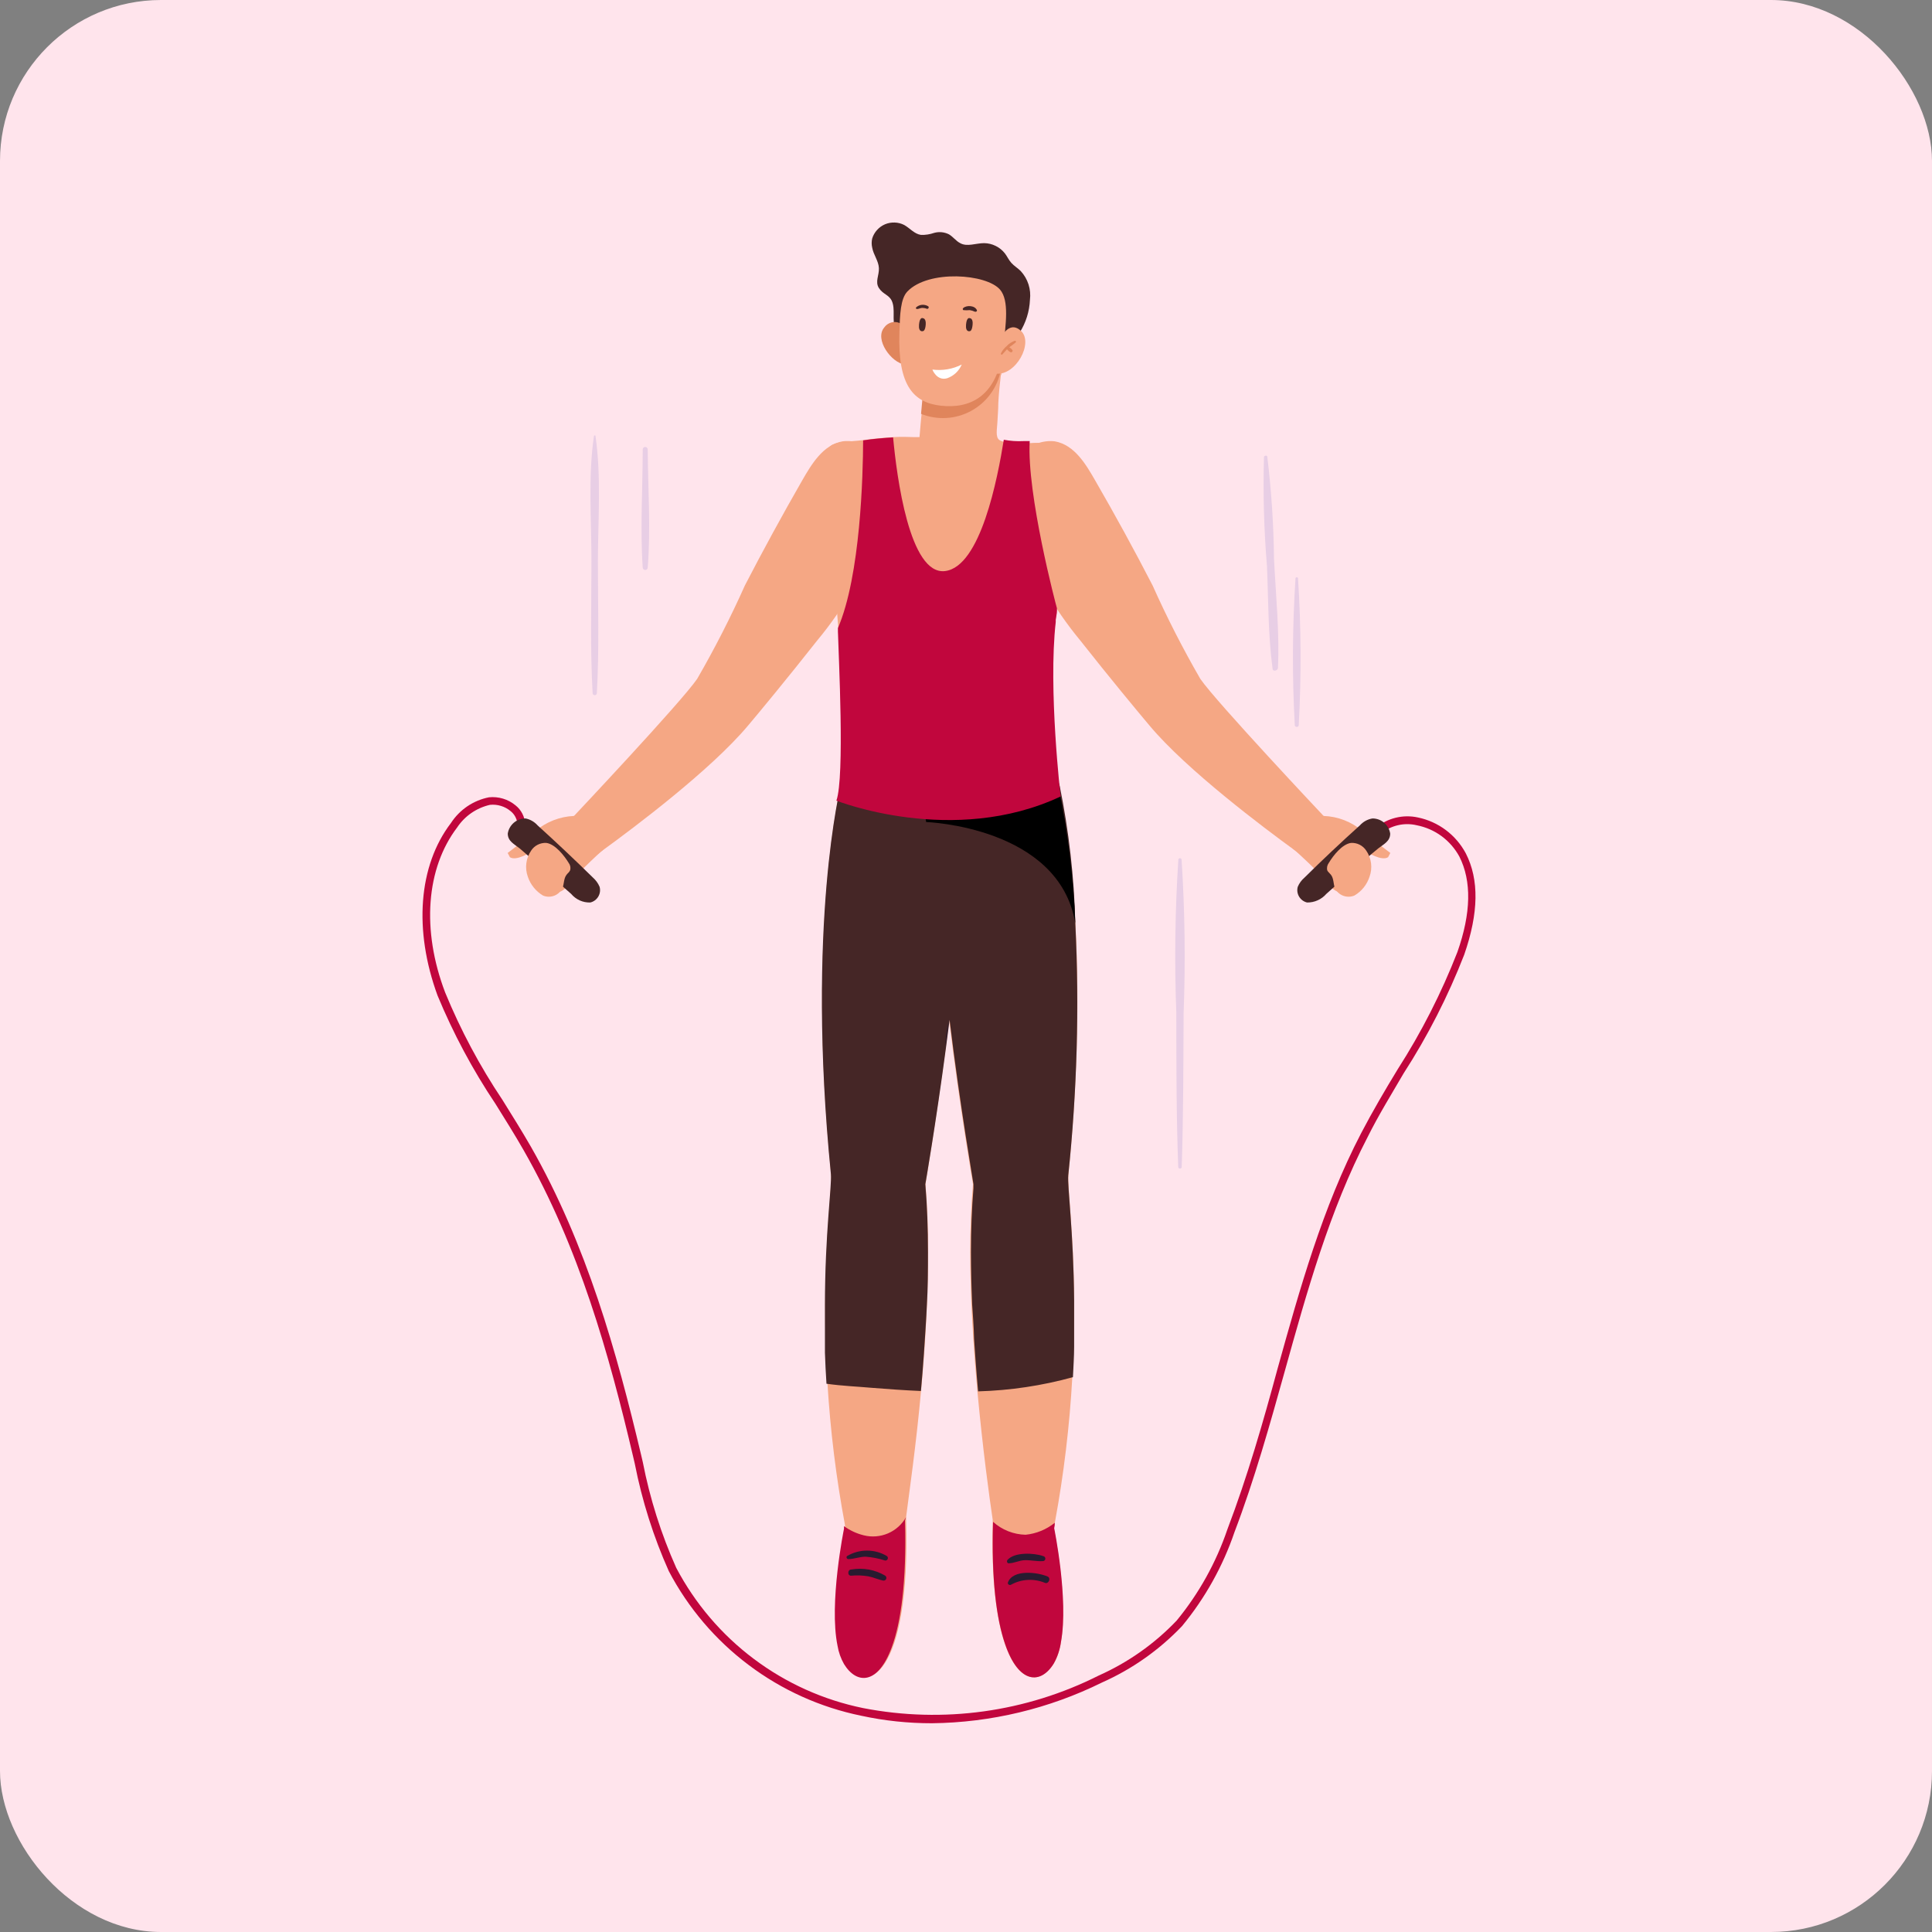 <svg width="60" height="60" viewBox="0 0 60 60" fill="none" xmlns="http://www.w3.org/2000/svg">
<rect x="0" y="0" width="60" height="60" fill="#808080" stroke="none"/>
<rect width="60" height="60" rx="5" fill="#FFE4EC"/>
<g clip-path="url(#clip0_0_4855)">
<path d="M28.944 53.517C28.204 53.518 27.465 53.44 26.742 53.283C25.476 53.023 24.284 52.486 23.252 51.709C22.219 50.933 21.372 49.937 20.771 48.794C20.293 47.725 19.939 46.606 19.714 45.457L19.662 45.234C18.921 42.079 17.986 38.739 16.262 35.721C15.984 35.235 15.68 34.749 15.386 34.279C14.677 33.22 14.075 32.093 13.588 30.916C12.846 28.891 12.991 26.889 14.003 25.562C14.137 25.356 14.31 25.179 14.513 25.041C14.716 24.904 14.945 24.808 15.186 24.761C15.333 24.746 15.482 24.76 15.623 24.803C15.764 24.845 15.896 24.916 16.009 25.01C16.098 25.08 16.17 25.168 16.222 25.269C16.274 25.369 16.304 25.479 16.31 25.592H16.069C16.063 25.513 16.041 25.437 16.004 25.367C15.967 25.297 15.916 25.236 15.854 25.188C15.766 25.114 15.664 25.06 15.554 25.027C15.445 24.994 15.33 24.983 15.216 24.995C14.798 25.09 14.433 25.342 14.196 25.699C13.236 26.963 13.084 28.88 13.825 30.823C14.305 31.992 14.902 33.11 15.605 34.16C15.898 34.631 16.202 35.116 16.484 35.606C18.224 38.653 19.158 42.013 19.911 45.186L19.963 45.409C20.183 46.538 20.531 47.639 21.001 48.69C21.586 49.8 22.409 50.767 23.413 51.52C24.417 52.274 25.575 52.795 26.805 53.046C29.29 53.529 31.865 53.173 34.125 52.034C35.033 51.629 35.853 51.051 36.539 50.332C37.233 49.489 37.768 48.526 38.119 47.492C38.738 45.868 39.231 44.155 39.677 42.502C40.363 40.04 41.071 37.497 42.272 35.191C42.625 34.516 43.014 33.852 43.407 33.207C44.144 32.058 44.765 30.838 45.261 29.566C45.688 28.354 45.706 27.36 45.321 26.6C45.185 26.351 44.996 26.134 44.768 25.966C44.539 25.798 44.276 25.683 43.997 25.629C43.804 25.583 43.603 25.583 43.409 25.629C43.216 25.674 43.036 25.765 42.884 25.892L42.725 25.71C42.904 25.559 43.116 25.452 43.343 25.396C43.571 25.34 43.809 25.337 44.038 25.388C44.351 25.453 44.647 25.587 44.903 25.779C45.159 25.971 45.37 26.218 45.521 26.5C45.94 27.316 45.922 28.354 45.473 29.648C44.971 30.938 44.34 32.174 43.589 33.337C43.218 33.974 42.81 34.634 42.476 35.306C41.29 37.589 40.585 40.125 39.903 42.572C39.439 44.233 38.961 45.946 38.338 47.581C37.976 48.644 37.424 49.633 36.71 50.499C36.003 51.241 35.158 51.837 34.221 52.253C32.579 53.064 30.776 53.496 28.944 53.517Z" fill="#C1063D"/>
<path d="M31.667 10.328C31.86 10.023 31.97 9.672 31.986 9.312C32.006 9.151 31.991 8.988 31.942 8.834C31.892 8.679 31.81 8.538 31.7 8.418C31.608 8.326 31.493 8.259 31.407 8.163C31.322 8.066 31.281 7.966 31.211 7.873C31.134 7.774 31.036 7.693 30.923 7.638C30.811 7.582 30.687 7.552 30.562 7.551C30.306 7.551 30.035 7.673 29.82 7.551C29.687 7.484 29.598 7.351 29.468 7.276C29.326 7.206 29.164 7.19 29.012 7.232C28.88 7.278 28.74 7.3 28.6 7.295C28.396 7.265 28.259 7.087 28.081 6.987C27.989 6.94 27.889 6.914 27.786 6.911C27.683 6.907 27.581 6.925 27.486 6.965C27.392 7.005 27.307 7.065 27.238 7.142C27.169 7.218 27.117 7.308 27.087 7.406C27.065 7.5 27.065 7.598 27.087 7.692C27.128 7.918 27.284 8.1 27.295 8.326C27.306 8.552 27.169 8.748 27.295 8.945C27.421 9.141 27.606 9.152 27.695 9.342C27.814 9.601 27.695 9.931 27.803 10.209C27.858 10.383 27.888 10.632 28.051 10.743C28.277 10.899 28.774 10.769 29.041 10.743C29.39 10.717 29.742 10.687 30.091 10.654C30.554 10.613 31.125 10.673 31.544 10.428C31.59 10.401 31.632 10.367 31.667 10.328Z" fill="#452626"/>
<path d="M28.106 10.165C28.069 10.114 28.021 10.073 27.965 10.045C27.91 10.016 27.848 10.001 27.785 10.001C27.723 10.001 27.661 10.016 27.606 10.045C27.55 10.073 27.502 10.114 27.465 10.165C27.142 10.535 27.687 11.277 28.106 11.321C28.131 10.936 28.131 10.55 28.106 10.165Z" fill="#E0855C"/>
<path d="M33.318 16.375C33.219 16.999 33.088 17.618 32.924 18.229C32.898 18.34 32.88 18.451 32.861 18.562C32.843 18.673 32.832 18.751 32.817 18.888C32.815 18.916 32.815 18.943 32.817 18.97C32.817 19.059 32.791 19.152 32.78 19.252L32.312 23.608C29.409 24.405 26.379 23.608 26.379 23.608C26.379 23.608 26.379 23.552 26.379 23.445C26.331 22.952 26.183 21.38 26.034 19.615C26.036 19.602 26.036 19.588 26.034 19.574C26.036 19.548 26.036 19.522 26.034 19.497C25.971 18.755 25.912 17.969 25.864 17.22C25.775 15.919 25.719 14.717 25.734 13.972C25.734 13.698 26.372 13.727 26.809 13.668C27.132 13.62 27.462 13.594 27.747 13.575C28.033 13.557 28.248 13.575 28.393 13.575H28.556L28.593 13.145L28.693 12.1C28.742 12.113 28.791 12.121 28.841 12.126C28.933 12.141 29.026 12.151 29.12 12.155C29.234 12.163 29.35 12.163 29.465 12.155H29.624H29.717C29.82 12.138 29.921 12.116 30.017 12.089L30.195 12.033C30.467 11.949 30.724 11.824 30.959 11.662L30.992 11.64L31.055 11.592C31.073 11.584 31.088 11.573 31.1 11.559C31.1 11.614 31.1 11.636 31.081 11.659C31.052 11.903 31.018 12.215 31.003 12.523C31.003 12.738 30.981 12.945 30.974 13.131C30.966 13.316 30.907 13.575 31.037 13.665C31.082 13.694 31.132 13.713 31.185 13.72C31.388 13.756 31.595 13.77 31.801 13.761H31.99C32.148 13.75 32.307 13.75 32.465 13.761C32.575 13.76 32.685 13.781 32.787 13.824C32.889 13.867 32.981 13.93 33.058 14.009C33.169 14.159 33.238 14.336 33.258 14.521L33.303 14.825C33.365 15.339 33.37 15.859 33.318 16.375Z" fill="#F5A784"/>
<path d="M31.081 11.496C31.031 11.761 30.922 12.012 30.764 12.23C30.605 12.449 30.4 12.629 30.163 12.759C29.926 12.889 29.663 12.965 29.394 12.981C29.124 12.997 28.854 12.953 28.604 12.853L28.674 12.085C29.094 12.166 29.526 12.155 29.942 12.054C30.357 11.952 30.746 11.761 31.081 11.496Z" fill="#E0855C"/>
<path d="M28.18 9.052C27.965 9.275 27.947 9.772 27.932 10.32C27.876 11.989 28.377 12.508 29.226 12.6C30.075 12.693 30.969 12.363 31.151 10.817C31.244 10.046 31.34 9.334 31.062 9C30.643 8.5 28.833 8.37 28.18 9.052Z" fill="#F5A784"/>
<path d="M31.032 10.595C31.032 10.595 31.296 9.905 31.703 10.272C32.111 10.639 31.548 11.681 30.921 11.603C30.921 11.622 30.832 10.832 31.032 10.595Z" fill="#F5A784"/>
<path d="M31.515 10.584C31.419 10.617 31.332 10.673 31.263 10.747C31.187 10.812 31.125 10.891 31.081 10.98C31.081 11.01 31.107 11.025 31.125 11.01C31.144 10.995 31.222 10.899 31.274 10.847C31.305 10.888 31.346 10.921 31.392 10.943C31.43 10.943 31.459 10.91 31.444 10.877C31.418 10.839 31.384 10.808 31.344 10.784C31.413 10.738 31.478 10.689 31.541 10.636C31.546 10.631 31.55 10.625 31.551 10.619C31.553 10.612 31.552 10.605 31.549 10.599C31.546 10.593 31.541 10.588 31.535 10.585C31.528 10.582 31.521 10.582 31.515 10.584Z" fill="#E0855C"/>
<path d="M28.664 10.283C28.664 10.283 28.519 10.335 28.541 10.079C28.564 9.823 28.664 9.883 28.664 9.883C28.664 9.883 28.764 9.883 28.749 10.083C28.734 10.283 28.664 10.283 28.664 10.283Z" fill="#452626"/>
<path d="M30.124 10.283C30.124 10.283 29.979 10.335 30.001 10.079C30.024 9.824 30.124 9.883 30.124 9.883C30.124 9.883 30.224 9.883 30.205 10.083C30.187 10.283 30.124 10.283 30.124 10.283Z" fill="#452626"/>
<path d="M28.819 9.508C28.761 9.474 28.693 9.46 28.626 9.467C28.56 9.474 28.497 9.503 28.448 9.549C28.445 9.554 28.444 9.56 28.444 9.566C28.445 9.571 28.446 9.577 28.449 9.581C28.452 9.586 28.456 9.59 28.461 9.593C28.466 9.596 28.472 9.597 28.477 9.597C28.529 9.597 28.574 9.568 28.626 9.564C28.68 9.561 28.735 9.57 28.785 9.59C28.833 9.605 28.867 9.531 28.819 9.508Z" fill="#452626"/>
<path d="M30.339 9.634C30.28 9.486 30.024 9.471 29.917 9.564C29.911 9.568 29.907 9.573 29.904 9.579C29.901 9.584 29.899 9.591 29.899 9.597C29.899 9.604 29.901 9.61 29.904 9.616C29.907 9.622 29.911 9.627 29.917 9.631C29.983 9.638 30.05 9.638 30.117 9.631C30.171 9.639 30.223 9.656 30.273 9.679C30.317 9.694 30.351 9.66 30.339 9.634Z" fill="#452626"/>
<path d="M28.956 11.477C29.269 11.518 29.587 11.464 29.868 11.321C29.826 11.42 29.764 11.509 29.685 11.583C29.607 11.656 29.514 11.712 29.412 11.748C29.09 11.837 28.956 11.477 28.956 11.477Z" fill="white"/>
<path d="M27.083 13.969C27.936 14.566 28.014 15.726 27.599 16.649C27.317 17.272 26.794 17.706 26.486 18.292C26.165 18.859 25.792 19.396 25.374 19.897C24.454 21.065 23.579 22.122 23.241 22.522C22.077 23.916 19.637 25.74 18.758 26.378L18.439 26.608C18.439 26.608 17.597 26.163 17.82 25.347C17.82 25.347 21.157 21.806 21.651 21.083C22.195 20.142 22.69 19.173 23.134 18.18C23.702 17.083 24.294 15.998 24.91 14.925C25.192 14.436 25.552 13.813 26.171 13.705C26.428 13.673 26.689 13.727 26.913 13.857C26.972 13.891 27.029 13.928 27.083 13.969Z" fill="#F5A784"/>
<path d="M17.824 25.34C17.915 25.333 18.007 25.333 18.098 25.34C18.098 25.34 18.903 25.785 18.762 26.363L18.543 26.559C18.424 26.671 18.265 26.819 18.091 26.993C17.916 27.167 17.52 27.735 17.349 27.69C17.309 27.674 17.274 27.647 17.249 27.612L16.904 27.242C16.711 27.03 16.389 26.667 16.633 26.378C16.455 26.485 16.04 26.748 15.836 26.622L15.766 26.489C15.766 26.489 16.378 26.033 16.63 25.807C16.965 25.523 17.385 25.359 17.824 25.34Z" fill="#F5A784"/>
<path d="M28.095 19.648C28.093 19.668 28.093 19.688 28.095 19.708C28.095 19.726 28.128 19.726 28.121 19.708L28.095 19.648Z" fill="#D6BED3"/>
<path d="M29.483 31.661C29.142 34.397 28.741 36.774 28.741 36.774C28.797 37.434 28.823 38.149 28.823 38.883C28.823 40.318 28.73 41.849 28.604 43.195C28.448 44.912 28.233 46.373 28.141 47.103V47.196C28.278 52.064 26.891 52.712 26.242 51.645C25.593 50.577 26.242 47.444 26.242 47.444C26.244 47.417 26.244 47.39 26.242 47.362C25.969 45.906 25.787 44.433 25.697 42.954C25.474 39.373 25.856 36.922 25.812 36.473C25.037 28.688 26.119 24.398 26.119 24.398C26.29 23.773 26.595 23.194 27.013 22.7C27.803 21.847 28.753 22.066 29.349 23.108C29.413 23.214 29.47 23.324 29.52 23.438C29.765 24.035 29.903 24.672 29.928 25.317C29.976 26.93 29.75 29.418 29.483 31.661Z" fill="#F5A784"/>
<path d="M33.302 42.765C33.218 44.279 33.037 45.786 32.761 47.277L32.727 47.459C32.727 47.459 33.376 50.61 32.727 51.66C32.078 52.709 30.706 52.071 30.829 47.262C30.829 47.24 30.829 47.218 30.829 47.196C30.725 46.502 30.517 44.971 30.354 43.206C30.232 41.846 30.131 40.329 30.131 38.887C30.131 38.145 30.161 37.437 30.217 36.774C30.217 36.774 29.805 34.397 29.475 31.668C29.197 29.418 28.967 26.93 29.063 25.332C29.091 24.687 29.23 24.051 29.475 23.452C29.524 23.336 29.581 23.223 29.646 23.115C30.332 21.925 31.474 21.821 32.316 23.16C32.554 23.552 32.741 23.973 32.872 24.413C32.872 24.413 33.955 28.691 33.18 36.488C33.132 36.929 33.499 39.295 33.302 42.765Z" fill="#F5A784"/>
<path d="M17.738 27.761C17.81 27.847 17.901 27.916 18.004 27.963C18.106 28.009 18.218 28.031 18.331 28.028C18.383 28.016 18.432 27.993 18.474 27.962C18.517 27.93 18.553 27.89 18.58 27.845C18.607 27.799 18.625 27.748 18.632 27.696C18.639 27.643 18.635 27.589 18.62 27.538C18.574 27.43 18.504 27.334 18.416 27.256C17.853 26.703 17.279 26.162 16.696 25.633C16.598 25.523 16.468 25.448 16.325 25.418C16.191 25.416 16.061 25.463 15.959 25.549C15.857 25.636 15.789 25.756 15.769 25.888C15.769 26.126 15.973 26.215 16.139 26.348C16.67 26.797 17.196 27.29 17.738 27.761Z" fill="#452626"/>
<path d="M17.652 27.104C17.675 27.081 17.694 27.053 17.708 27.023C17.717 26.984 17.718 26.943 17.71 26.904C17.701 26.865 17.684 26.828 17.66 26.797C17.523 26.574 17.241 26.211 16.963 26.177C16.871 26.173 16.78 26.193 16.698 26.234C16.616 26.276 16.546 26.338 16.496 26.415C16.415 26.532 16.364 26.667 16.346 26.808C16.328 26.949 16.344 27.093 16.392 27.227C16.474 27.472 16.641 27.679 16.863 27.812C16.974 27.859 17.098 27.86 17.21 27.818C17.323 27.775 17.415 27.691 17.467 27.583C17.523 27.445 17.504 27.279 17.597 27.164C17.613 27.142 17.632 27.122 17.652 27.104Z" fill="#F5A784"/>
<path d="M31.845 13.969C30.988 14.566 30.91 15.726 31.329 16.649C31.607 17.272 32.134 17.706 32.441 18.292C32.766 18.858 33.138 19.395 33.554 19.897C34.474 21.065 35.353 22.122 35.69 22.522C36.851 23.916 39.295 25.74 40.17 26.378L40.492 26.608C40.492 26.608 41.331 26.163 41.112 25.347C41.112 25.347 37.774 21.806 37.277 21.083C36.733 20.142 36.238 19.173 35.794 18.18C35.228 17.083 34.634 15.998 34.014 14.925C33.732 14.436 33.376 13.813 32.753 13.705C32.503 13.678 32.251 13.731 32.034 13.857C31.968 13.89 31.905 13.927 31.845 13.969Z" fill="#F5A784"/>
<path d="M41.105 25.34C41.013 25.333 40.92 25.333 40.827 25.34C40.827 25.34 40.026 25.785 40.163 26.363C40.163 26.363 40.252 26.437 40.382 26.559C40.512 26.682 40.664 26.819 40.834 26.993C41.005 27.167 41.409 27.735 41.595 27.69C41.634 27.673 41.669 27.646 41.695 27.612L42.036 27.242C42.233 27.03 42.551 26.667 42.31 26.378C42.485 26.485 42.9 26.748 43.108 26.622L43.178 26.489C43.178 26.489 42.566 26.033 42.31 25.807C41.973 25.52 41.548 25.355 41.105 25.34Z" fill="#F5A784"/>
<path d="M41.19 27.761C41.116 27.846 41.025 27.914 40.921 27.96C40.818 28.007 40.706 28.029 40.593 28.028C40.541 28.016 40.492 27.993 40.45 27.962C40.407 27.93 40.371 27.89 40.344 27.845C40.317 27.799 40.299 27.748 40.292 27.696C40.285 27.643 40.289 27.589 40.304 27.538C40.35 27.43 40.421 27.333 40.511 27.256C41.07 26.703 41.644 26.162 42.232 25.633C42.334 25.519 42.471 25.443 42.622 25.418C42.755 25.417 42.884 25.464 42.985 25.55C43.087 25.637 43.154 25.757 43.174 25.888C43.174 26.126 42.974 26.215 42.803 26.348C42.254 26.797 41.72 27.29 41.19 27.761Z" fill="#452626"/>
<path d="M41.276 27.104C41.25 27.082 41.23 27.054 41.216 27.023C41.209 26.984 41.209 26.943 41.218 26.904C41.227 26.865 41.244 26.829 41.268 26.797C41.402 26.574 41.683 26.211 41.961 26.177C42.053 26.173 42.145 26.192 42.227 26.234C42.309 26.276 42.378 26.338 42.429 26.415C42.51 26.532 42.561 26.667 42.579 26.808C42.597 26.949 42.581 27.093 42.532 27.227C42.453 27.473 42.285 27.682 42.062 27.812C41.95 27.859 41.826 27.86 41.714 27.818C41.601 27.775 41.51 27.691 41.457 27.583C41.405 27.445 41.424 27.279 41.331 27.164L41.276 27.104Z" fill="#F5A784"/>
<path d="M33.358 40.389V40.759C33.358 41.004 33.358 41.264 33.358 41.527C33.358 41.627 33.358 41.723 33.358 41.827C33.358 42.131 33.336 42.443 33.321 42.769C32.361 43.034 31.372 43.182 30.376 43.21C30.336 42.795 30.254 41.69 30.25 41.568C30.25 41.312 30.198 40.604 30.191 40.507C30.169 39.966 30.154 39.425 30.154 38.891C30.154 38.201 30.18 37.53 30.232 36.903C30.232 36.859 30.232 36.818 30.232 36.777C30.232 36.737 29.82 34.401 29.49 31.672C29.453 31.961 29.416 32.251 29.379 32.529C29.067 34.879 28.737 36.777 28.737 36.777C28.793 37.437 28.819 38.153 28.819 38.887C28.819 39.443 28.819 39.999 28.782 40.585C28.782 40.681 28.704 41.92 28.693 42.038C28.667 42.435 28.633 42.824 28.6 43.199C28.085 43.177 27.569 43.139 27.061 43.099C26.66 43.062 26.156 43.043 25.667 42.973C25.644 42.639 25.63 42.316 25.619 42.009C25.619 41.931 25.619 41.849 25.619 41.775C25.619 41.434 25.619 41.111 25.619 40.796V40.541C25.619 38.294 25.837 36.833 25.804 36.462C25.029 28.676 26.112 24.387 26.112 24.387C26.282 23.762 26.587 23.183 27.005 22.689C27.323 22.741 27.635 22.824 27.936 22.937C28.395 23.055 28.868 23.108 29.342 23.096H29.683C30.095 23.096 30.506 23.048 30.914 23.037H31.189C31.579 23.033 31.97 23.07 32.353 23.148C32.591 23.541 32.778 23.962 32.909 24.402C33.196 25.809 33.359 27.24 33.395 28.676C33.523 31.286 33.449 33.901 33.176 36.499C33.143 36.833 33.339 38.234 33.358 40.389Z" fill="#452626"/>
<path d="M28.106 47.214C28.158 49.131 27.977 50.395 27.695 51.155C27.265 52.331 26.601 52.316 26.211 51.678C26.112 51.503 26.044 51.313 26.011 51.114C25.737 49.791 26.211 47.477 26.211 47.477C26.213 47.45 26.213 47.423 26.211 47.396C26.396 47.53 26.605 47.627 26.827 47.681C27.076 47.743 27.339 47.722 27.576 47.621C27.812 47.52 28.009 47.345 28.136 47.121L28.106 47.214Z" fill="#C1063D"/>
<path d="M32.95 50.988C32.919 51.224 32.843 51.452 32.727 51.66C32.327 52.316 31.637 52.312 31.211 51.048C30.951 50.288 30.784 49.072 30.84 47.262C31.117 47.512 31.475 47.654 31.849 47.663C32.181 47.63 32.496 47.501 32.757 47.292C32.758 47.349 32.752 47.407 32.739 47.462C32.739 47.462 33.191 49.654 32.95 50.988Z" fill="#C1063D"/>
<path d="M27.546 48.326C27.359 48.214 27.144 48.155 26.925 48.155C26.707 48.155 26.492 48.214 26.304 48.326C26.297 48.334 26.293 48.344 26.291 48.354C26.289 48.364 26.29 48.375 26.294 48.384C26.298 48.394 26.304 48.402 26.313 48.408C26.321 48.415 26.331 48.418 26.341 48.419C26.527 48.419 26.712 48.341 26.886 48.345C27.091 48.36 27.292 48.4 27.487 48.464C27.504 48.466 27.521 48.462 27.535 48.454C27.55 48.446 27.561 48.433 27.568 48.417C27.575 48.402 27.576 48.385 27.572 48.368C27.569 48.352 27.559 48.337 27.546 48.326Z" fill="#291B30"/>
<path d="M27.487 48.931C27.171 48.746 26.799 48.679 26.438 48.742C26.316 48.742 26.312 48.946 26.438 48.934C26.612 48.918 26.788 48.925 26.961 48.953C27.12 48.983 27.265 49.053 27.424 49.086C27.444 49.091 27.464 49.088 27.482 49.078C27.5 49.069 27.514 49.054 27.521 49.035C27.529 49.017 27.529 48.996 27.523 48.977C27.517 48.958 27.504 48.941 27.487 48.931Z" fill="#291B30"/>
<path d="M32.397 48.326C32.115 48.226 31.503 48.193 31.285 48.449C31.255 48.486 31.285 48.556 31.325 48.549C31.5 48.549 31.651 48.456 31.833 48.453C32.015 48.449 32.204 48.493 32.374 48.482C32.395 48.485 32.416 48.48 32.433 48.467C32.45 48.455 32.461 48.436 32.464 48.415C32.466 48.395 32.461 48.374 32.449 48.357C32.436 48.34 32.417 48.329 32.397 48.326Z" fill="#291B30"/>
<path d="M32.534 48.96C32.226 48.827 31.459 48.727 31.303 49.142C31.281 49.198 31.351 49.242 31.396 49.216C31.556 49.127 31.734 49.076 31.917 49.066C32.1 49.055 32.283 49.087 32.452 49.157C32.564 49.205 32.649 49.009 32.534 48.96Z" fill="#291B30"/>
<path d="M18.494 13.539C18.494 13.516 18.45 13.516 18.446 13.539C18.26 14.803 18.368 16.134 18.368 17.424C18.368 18.792 18.327 20.171 18.405 21.539C18.409 21.554 18.417 21.567 18.429 21.576C18.44 21.585 18.455 21.59 18.47 21.59C18.485 21.59 18.499 21.585 18.511 21.576C18.523 21.567 18.531 21.554 18.535 21.539C18.613 20.171 18.568 18.792 18.568 17.424C18.572 16.152 18.676 14.803 18.494 13.539Z" fill="#E8CEE5"/>
<path d="M20.116 13.957C20.116 13.937 20.108 13.917 20.093 13.902C20.078 13.888 20.059 13.88 20.038 13.88C20.017 13.88 19.997 13.888 19.983 13.902C19.968 13.917 19.96 13.937 19.96 13.957C19.96 15.174 19.878 16.412 19.96 17.624C19.96 17.645 19.968 17.665 19.983 17.679C19.997 17.694 20.017 17.702 20.038 17.702C20.059 17.702 20.078 17.694 20.093 17.679C20.108 17.665 20.116 17.645 20.116 17.624C20.212 16.412 20.123 15.174 20.116 13.957Z" fill="#E8CEE5"/>
<path d="M36.695 26.689C36.692 26.678 36.685 26.669 36.676 26.662C36.667 26.655 36.656 26.651 36.645 26.651C36.633 26.651 36.622 26.655 36.613 26.662C36.604 26.669 36.598 26.678 36.595 26.689C36.492 28.28 36.471 29.875 36.532 31.468C36.532 33.062 36.532 34.657 36.591 36.251C36.594 36.263 36.601 36.273 36.611 36.281C36.621 36.288 36.633 36.292 36.645 36.292C36.657 36.292 36.669 36.288 36.679 36.281C36.688 36.273 36.695 36.263 36.699 36.251C36.751 34.657 36.751 33.062 36.758 31.468C36.819 29.875 36.797 28.28 36.695 26.689Z" fill="#E8CEE5"/>
<path d="M39.566 17.365C39.554 16.304 39.485 15.244 39.358 14.191C39.358 14.128 39.258 14.146 39.254 14.191C39.222 15.323 39.253 16.455 39.347 17.583C39.392 18.636 39.38 19.719 39.521 20.768C39.521 20.865 39.684 20.835 39.688 20.742C39.74 19.637 39.621 18.484 39.566 17.365Z" fill="#E8CEE5"/>
<path d="M40.311 17.954C40.308 17.946 40.303 17.939 40.296 17.933C40.289 17.928 40.281 17.926 40.272 17.926C40.263 17.926 40.255 17.928 40.248 17.933C40.241 17.939 40.236 17.946 40.233 17.954C40.135 19.477 40.127 21.005 40.211 22.529C40.214 22.543 40.222 22.555 40.233 22.564C40.244 22.572 40.258 22.577 40.272 22.577C40.286 22.577 40.3 22.572 40.311 22.564C40.322 22.555 40.33 22.543 40.333 22.529C40.417 21.005 40.409 19.477 40.311 17.954Z" fill="#E8CEE5"/>
<path d="M29.359 32.525C29.365 32.236 29.402 31.949 29.471 31.668C29.433 31.958 29.396 32.247 29.359 32.525Z" fill="#291B30"/>
<path d="M33.395 28.676C32.894 25.669 28.763 25.529 28.763 25.529C28.503 24.272 30.172 23.905 30.172 23.905L31.147 23.059C31.538 23.055 31.929 23.093 32.312 23.171C32.55 23.563 32.737 23.984 32.868 24.424C33.165 25.824 33.341 27.246 33.395 28.676Z" fill="black"/>
<path d="M32.939 24.735C29.601 26.304 25.975 24.865 25.975 24.865C26.238 24.123 26.041 20.342 26.023 19.623C26.025 19.609 26.025 19.595 26.023 19.582C26.024 19.556 26.024 19.53 26.023 19.504C26.724 17.88 26.802 14.751 26.805 13.676C27.12 13.627 27.451 13.601 27.736 13.583C27.847 14.788 28.244 17.869 29.349 17.735C30.454 17.602 30.981 14.858 31.174 13.657C31.377 13.695 31.583 13.709 31.789 13.698H31.979C31.882 15.34 32.794 18.792 32.824 18.889C32.822 18.916 32.822 18.943 32.824 18.97C32.824 19.059 32.798 19.152 32.787 19.252C32.787 19.252 32.787 19.293 32.787 19.315C32.55 21.402 32.939 24.735 32.939 24.735Z" fill="#C1063D"/>
</g>
<defs>
<clipPath id="clip0_0_4855">
<rect x="11" y="5" width="38" height="50" rx="10" fill="white"/>
</clipPath>
</defs>
</svg>
